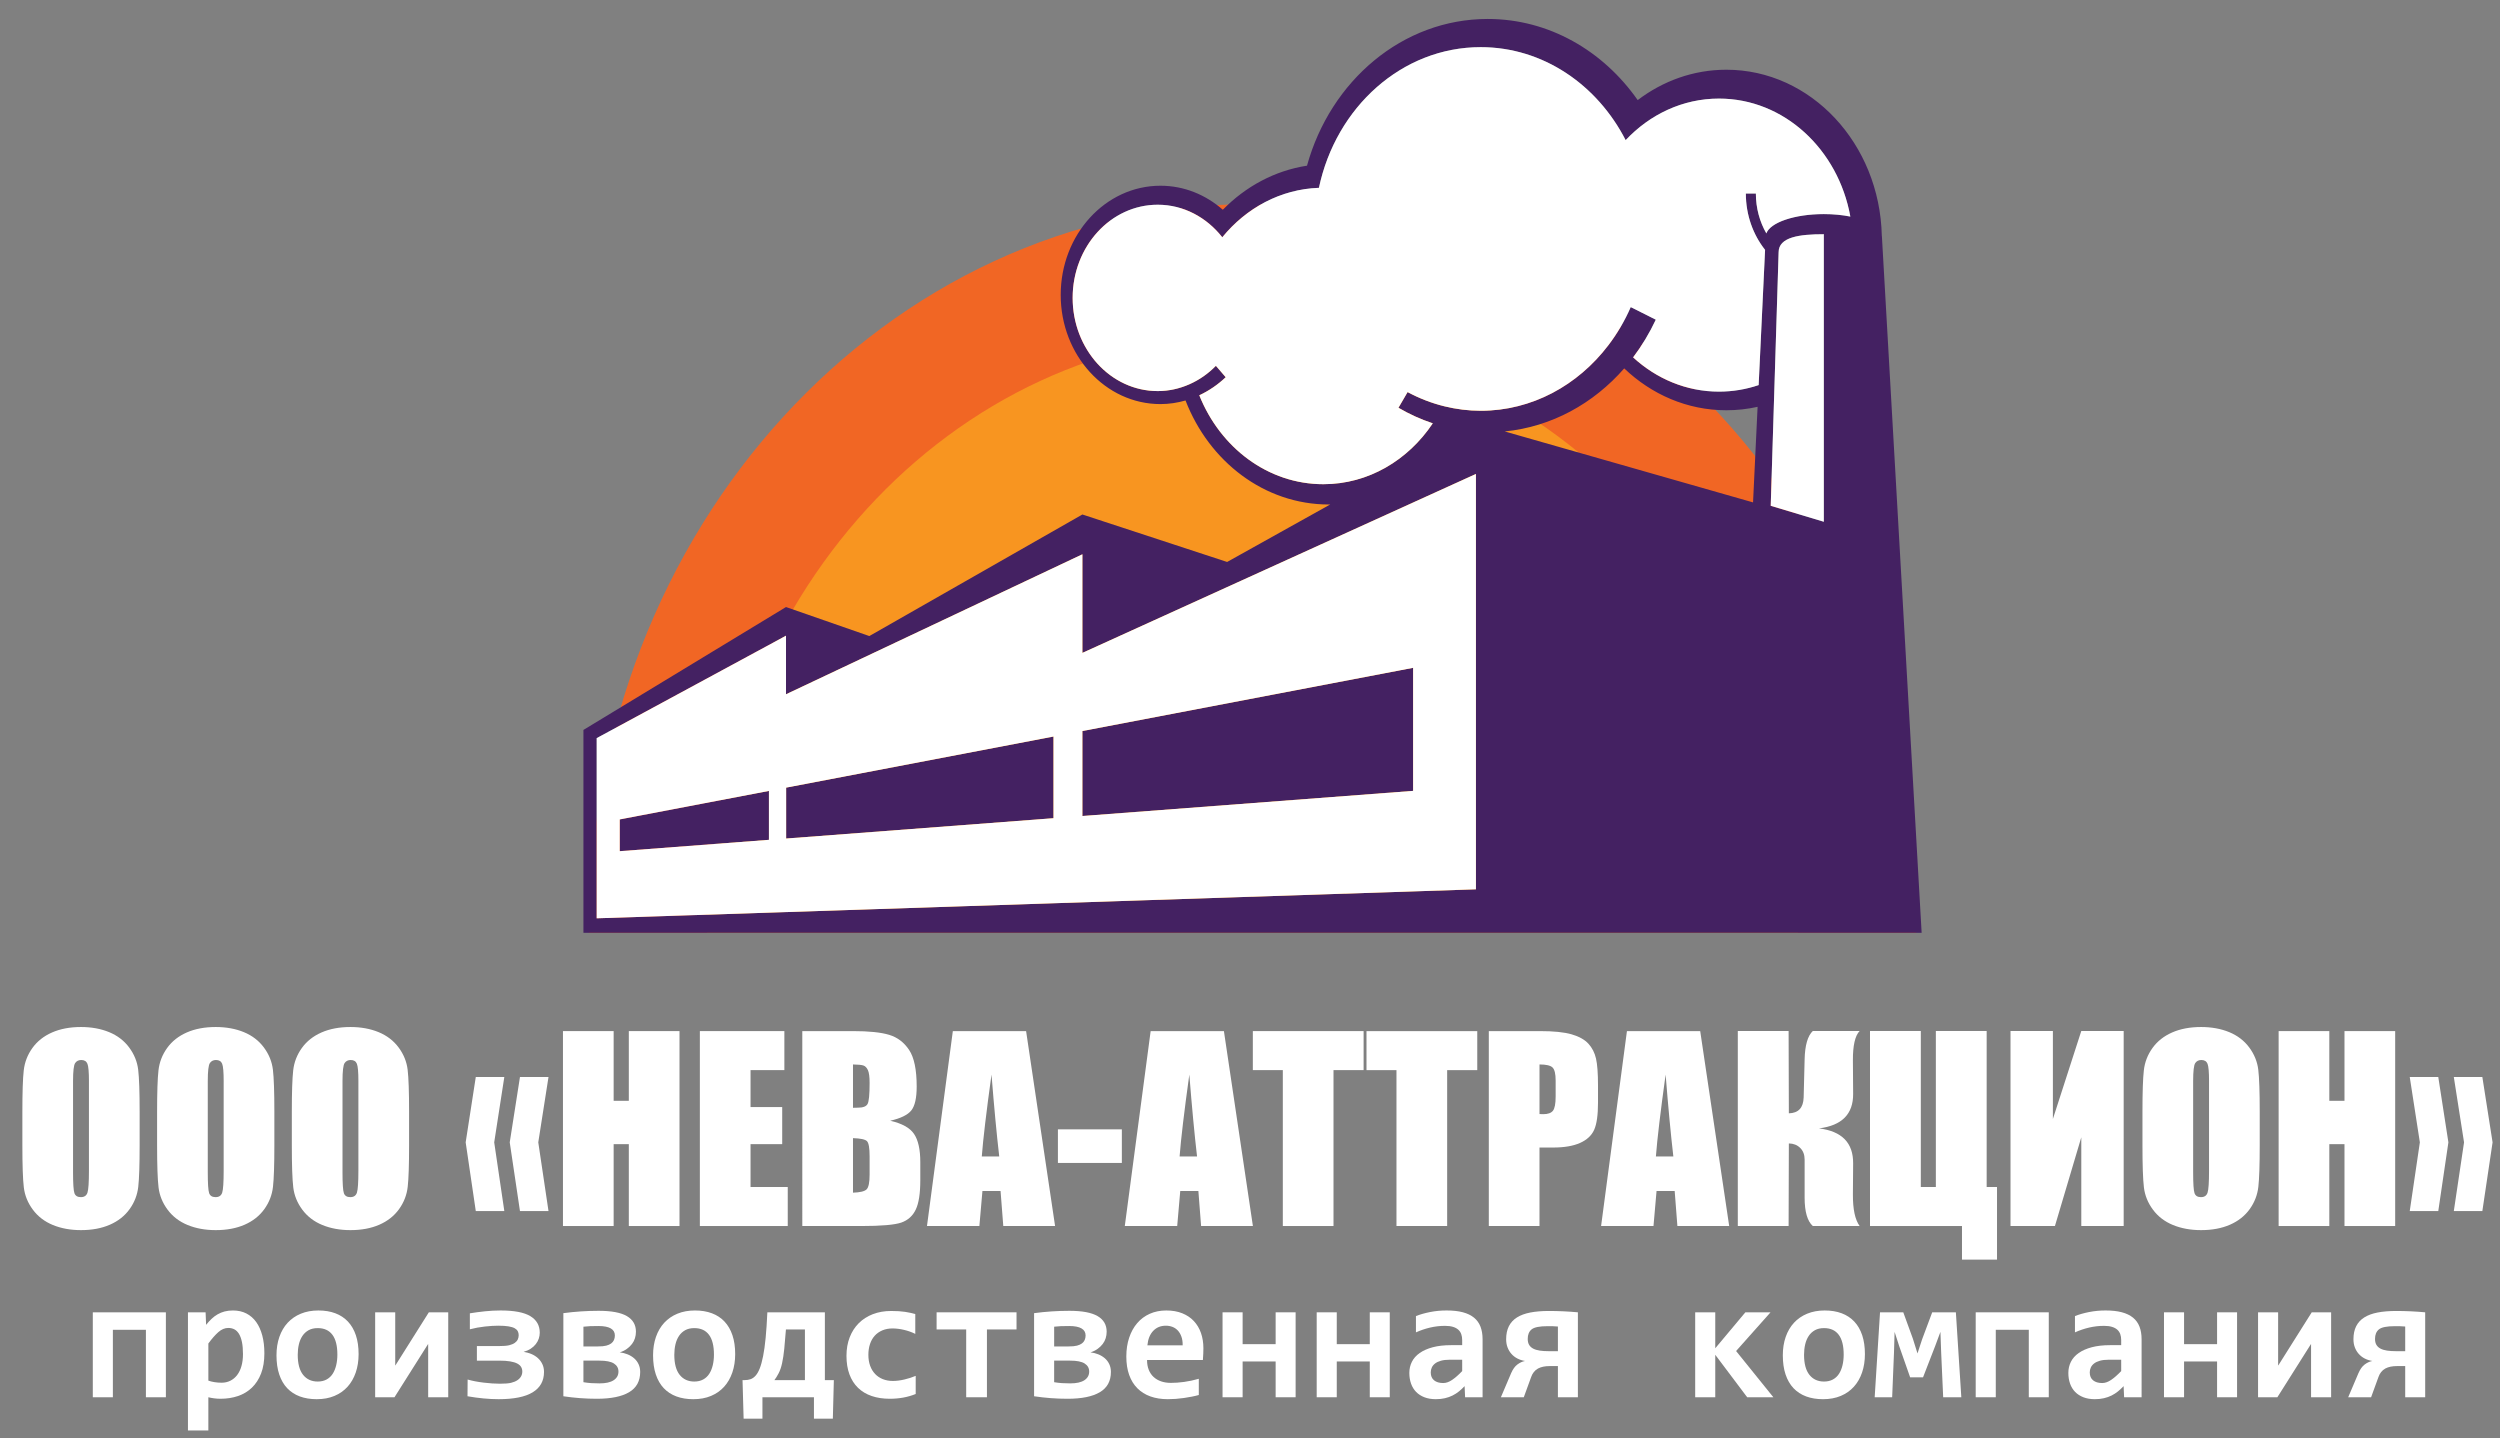 <?xml version="1.0" encoding="utf-8"?>
<!-- Generator: Adobe Illustrator 16.0.0, SVG Export Plug-In . SVG Version: 6.00 Build 0)  -->
<!DOCTYPE svg PUBLIC "-//W3C//DTD SVG 1.1//EN" "http://www.w3.org/Graphics/SVG/1.1/DTD/svg11.dtd">
<svg version="1.1" id="Layer_1" xmlns="http://www.w3.org/2000/svg" xmlns:xlink="http://www.w3.org/1999/xlink" x="0px" y="0px"
	 width="365px" height="210px" viewBox="0 0 365 210" enable-background="new 0 0 365 210" xml:space="preserve">
<rect x="0" y="0" width="365" height="210" fill="#808080" stroke="none"/>
<g>
	<path fill-rule="evenodd" clip-rule="evenodd" fill="#F16624" d="M279.77,136.189c0-0.113,0.004-0.225,0.004-0.338
		c0-58.575-43.387-106.06-96.902-106.06c-53.518,0-96.902,47.485-96.902,106.06c0,0.113,0.005,0.225,0.005,0.338H279.77
		L279.77,136.189z"/>
	<path fill-rule="evenodd" clip-rule="evenodd" fill="#F89520" d="M262.488,136.189c0-0.092,0.002-0.184,0.002-0.277
		c0-48.129-35.646-87.145-79.619-87.145c-43.973,0-79.62,39.016-79.62,87.145c0,0.094,0.003,0.186,0.003,0.277H262.488
		L262.488,136.189z"/>
	<polygon fill-rule="evenodd" clip-rule="evenodd" fill="#442162" points="114.777,122.425 153.811,119.458 153.811,107.534 
		114.777,114.994 114.777,122.425 	"/>
	<polygon fill-rule="evenodd" clip-rule="evenodd" fill="#442162" points="158.029,119.137 206.315,115.467 206.315,97.501 
		158.029,106.729 158.029,119.137 	"/>
	<path fill-rule="evenodd" clip-rule="evenodd" fill="#442162" d="M274.76,34.535c0-0.036-0.01-0.072-0.016-0.109
		c-0.298-13.446-10.342-24.246-22.699-24.246c-4.811,0-9.271,1.642-12.941,4.434c-5.038-7.198-12.969-11.846-21.895-11.846
		c-12.447,0-22.961,9.026-26.388,21.421c-4.718,0.728-8.968,3.043-12.29,6.435c-2.494-2.191-5.657-3.508-9.104-3.508
		c-8.044,0-14.564,7.137-14.564,15.941c0,8.805,6.52,15.94,14.564,15.94c1.266,0,2.488-0.194,3.659-0.527
		c3.447,8.925,11.521,15.188,20.931,15.188c0.064,0,0.126-0.006,0.194-0.007l-15.053,8.395l-21.13-6.931l-31.107,17.749
		l-12.166-4.237L85.181,106.57v29.619h195.379L274.76,34.535L274.76,34.535z M215.485,129.84l-128.369,4.233v-26.307l27.64-14.954
		v8.553l43.273-20.44v14.396l57.456-26.124V129.84L215.485,129.84z M255.945,73.35l-36.256-10.36
		c6.842-0.67,12.961-4.072,17.447-9.206c3.99,3.805,9.2,6.114,14.908,6.114c1.564,0,3.092-0.173,4.565-0.502L255.945,73.35
		L255.945,73.35z M266.276,76.176l-7.751-2.328l1.152-37.018c0-2.231,3.063-2.634,6.599-2.634V76.176L266.276,76.176z
		 M270.099,31.611c-0.25-0.049-0.509-0.093-0.772-0.132c-0.061-0.009-0.123-0.018-0.185-0.026c-0.229-0.032-0.462-0.06-0.697-0.083
		c-0.083-0.008-0.167-0.017-0.249-0.025c-0.229-0.021-0.462-0.036-0.697-0.049c-0.087-0.005-0.17-0.012-0.258-0.016
		c-0.316-0.014-0.637-0.022-0.964-0.022c-0.282,0-0.558,0.006-0.831,0.017c-0.098,0.003-0.189,0.009-0.285,0.014
		c-0.174,0.009-0.35,0.018-0.521,0.031c-0.113,0.008-0.225,0.02-0.334,0.03c-0.148,0.014-0.299,0.027-0.444,0.044
		c-0.12,0.014-0.235,0.029-0.353,0.045c-0.131,0.017-0.264,0.035-0.391,0.055c-0.125,0.019-0.248,0.041-0.368,0.063
		c-0.112,0.021-0.226,0.041-0.337,0.063c-0.128,0.025-0.254,0.053-0.377,0.08c-0.096,0.022-0.191,0.043-0.284,0.067
		c-0.132,0.031-0.263,0.065-0.388,0.1c-0.076,0.021-0.15,0.042-0.224,0.064c-0.136,0.041-0.27,0.081-0.399,0.125
		c-0.053,0.018-0.103,0.036-0.156,0.054c-0.143,0.051-0.281,0.101-0.416,0.154c-0.022,0.009-0.041,0.018-0.063,0.028
		c-1.175,0.481-1.97,1.099-2.22,1.787c-0.965-1.689-1.529-3.683-1.529-5.825h-1.463c0,3.15,1.064,6.021,2.807,8.23l-0.938,19.741
		c-1.829,0.62-3.773,0.954-5.789,0.954c-4.776,0-9.146-1.885-12.542-5.001c1.276-1.692,2.392-3.533,3.313-5.503l-3.657-1.836
		c-0.879,2.017-1.983,3.891-3.279,5.588c-4.447,5.833-11.138,9.546-18.621,9.546c-1.82,0-3.588-0.231-5.291-0.648
		c-1.89-0.463-3.694-1.166-5.389-2.078l-1.333,2.288c1.581,0.932,3.26,1.69,5.01,2.272c-3.599,5.386-9.411,8.887-15.974,8.887
		c-8.105,0-15.059-5.344-18.113-12.981c1.413-0.661,2.71-1.549,3.856-2.637l-1.433-1.667c-1.117,1.144-2.423,2.061-3.866,2.694
		c-1.43,0.633-2.987,0.994-4.623,0.994c-6.865,0-12.427-6.091-12.427-13.603c0-7.512,5.563-13.603,12.427-13.603
		c3.771,0,7.143,1.846,9.422,4.75c3.488-4.275,8.503-7.021,14.109-7.218c2.488-11.765,12.116-20.539,23.623-20.539
		c9.09,0,17.006,5.478,21.16,13.578c3.522-3.752,8.328-6.067,13.627-6.067c9.496,0,17.403,7.406,19.177,17.226
		C270.132,31.616,270.115,31.614,270.099,31.611L270.099,31.611z"/>
	<polygon fill-rule="evenodd" clip-rule="evenodd" fill="#442162" points="90.483,124.271 112.264,122.615 112.264,115.474 
		90.483,119.637 90.483,124.271 	"/>
	<path fill-rule="evenodd" clip-rule="evenodd" fill="#FFFFFF" d="M158.029,80.925l-43.273,20.44v-8.553l-27.64,14.954v26.307
		l128.369-4.233V69.197l-57.456,26.124V80.925L158.029,80.925z M112.264,122.615l-21.78,1.656v-4.635l21.78-4.163V122.615
		L112.264,122.615z M153.811,119.458l-39.034,2.967v-7.431l39.034-7.46V119.458L153.811,119.458z M206.315,97.501v17.966
		l-48.286,3.67v-12.408L206.315,97.501L206.315,97.501z"/>
	<path fill-rule="evenodd" clip-rule="evenodd" fill="#FFFFFF" d="M250.973,14.394c-5.299,0-10.104,2.315-13.627,6.067
		c-4.154-8.1-12.07-13.578-21.16-13.578c-11.507,0-21.135,8.773-23.623,20.539c-5.606,0.198-10.621,2.943-14.109,7.218
		c-2.28-2.903-5.652-4.75-9.422-4.75c-6.865,0-12.427,6.091-12.427,13.603c0,7.512,5.563,13.603,12.427,13.603
		c1.636,0,3.193-0.36,4.623-0.994c1.442-0.633,2.749-1.55,3.866-2.694l1.433,1.667c-1.146,1.088-2.443,1.976-3.856,2.637
		c3.054,7.637,10.007,12.981,18.113,12.981c6.563,0,12.375-3.501,15.974-8.887c-1.75-0.582-3.429-1.34-5.01-2.272l1.333-2.288
		c1.694,0.912,3.499,1.615,5.389,2.078c1.703,0.417,3.471,0.648,5.291,0.648c7.483,0,14.174-3.714,18.621-9.546
		c1.296-1.697,2.4-3.571,3.279-5.588l3.657,1.836c-0.921,1.97-2.036,3.811-3.313,5.503c3.396,3.117,7.766,5.001,12.542,5.001
		c2.018,0,3.96-0.334,5.789-0.954l0.938-19.74c-1.742-2.21-2.807-5.081-2.807-8.231h1.463c0,2.142,0.564,4.135,1.529,5.825
		c0.576-1.593,4.107-2.821,8.392-2.821c1.396,0,2.71,0.132,3.873,0.363C268.376,21.799,260.469,14.394,250.973,14.394
		L250.973,14.394z"/>
	<path fill-rule="evenodd" clip-rule="evenodd" fill="#FFFFFF" d="M259.678,36.83l-1.152,37.018l7.751,2.328V34.196
		C262.74,34.196,259.678,34.599,259.678,36.83L259.678,36.83z"/>
	<g>
		<path fill="#FFFFFF" d="M20.387,167.205c0,2.859-0.067,4.884-0.202,6.073s-0.557,2.276-1.266,3.261s-1.667,1.74-2.874,2.268
			s-2.613,0.791-4.219,0.791c-1.523,0-2.892-0.249-4.104-0.747s-2.188-1.245-2.927-2.241s-1.178-2.08-1.318-3.252
			s-0.211-3.223-0.211-6.152v-4.869c0-2.859,0.067-4.884,0.202-6.073s0.557-2.276,1.266-3.261s1.667-1.74,2.874-2.268
			s2.613-0.791,4.219-0.791c1.523,0,2.892,0.249,4.104,0.747s2.188,1.245,2.927,2.241s1.178,2.08,1.318,3.252
			s0.211,3.223,0.211,6.152V167.205z M12.986,157.854c0-1.324-0.073-2.171-0.22-2.54s-0.448-0.554-0.905-0.554
			c-0.387,0-0.683,0.149-0.888,0.448s-0.308,1.181-0.308,2.646v13.289c0,1.652,0.067,2.672,0.202,3.059s0.448,0.58,0.94,0.58
			c0.504,0,0.826-0.223,0.967-0.668s0.211-1.506,0.211-3.182V157.854z"/>
		<path fill="#FFFFFF" d="M40.057,167.205c0,2.859-0.067,4.884-0.202,6.073s-0.557,2.276-1.266,3.261s-1.667,1.74-2.874,2.268
			s-2.613,0.791-4.219,0.791c-1.523,0-2.892-0.249-4.104-0.747s-2.188-1.245-2.927-2.241s-1.178-2.08-1.318-3.252
			s-0.211-3.223-0.211-6.152v-4.869c0-2.859,0.067-4.884,0.202-6.073s0.557-2.276,1.266-3.261s1.667-1.74,2.874-2.268
			s2.613-0.791,4.219-0.791c1.523,0,2.892,0.249,4.104,0.747s2.188,1.245,2.927,2.241s1.178,2.08,1.318,3.252
			s0.211,3.223,0.211,6.152V167.205z M32.656,157.854c0-1.324-0.073-2.171-0.22-2.54s-0.448-0.554-0.905-0.554
			c-0.387,0-0.683,0.149-0.888,0.448s-0.308,1.181-0.308,2.646v13.289c0,1.652,0.067,2.672,0.202,3.059s0.448,0.58,0.94,0.58
			c0.504,0,0.826-0.223,0.967-0.668s0.211-1.506,0.211-3.182V157.854z"/>
		<path fill="#FFFFFF" d="M59.727,167.205c0,2.859-0.067,4.884-0.202,6.073s-0.557,2.276-1.266,3.261s-1.667,1.74-2.874,2.268
			s-2.613,0.791-4.219,0.791c-1.523,0-2.892-0.249-4.104-0.747s-2.188-1.245-2.927-2.241s-1.178-2.08-1.318-3.252
			s-0.211-3.223-0.211-6.152v-4.869c0-2.859,0.067-4.884,0.202-6.073s0.557-2.276,1.266-3.261s1.667-1.74,2.874-2.268
			s2.613-0.791,4.219-0.791c1.523,0,2.892,0.249,4.104,0.747s2.188,1.245,2.927,2.241s1.178,2.08,1.318,3.252
			s0.211,3.223,0.211,6.152V167.205z M52.326,157.854c0-1.324-0.073-2.171-0.22-2.54s-0.448-0.554-0.905-0.554
			c-0.387,0-0.683,0.149-0.888,0.448s-0.308,1.181-0.308,2.646v13.289c0,1.652,0.067,2.672,0.202,3.059s0.448,0.58,0.94,0.58
			c0.504,0,0.826-0.223,0.967-0.668s0.211-1.506,0.211-3.182V157.854z"/>
		<path fill="#FFFFFF" d="M69.465,157.238h4.166l-1.477,9.545l1.477,10.037h-4.166l-1.477-10.037L69.465,157.238z M75.916,157.238
			h4.166l-1.494,9.545l1.494,10.037h-4.166l-1.494-10.037L75.916,157.238z"/>
		<path fill="#FFFFFF" d="M99.207,150.541V179h-7.4v-11.953h-2.215V179h-7.4v-28.459h7.4v10.178h2.215v-10.178H99.207z"/>
		<path fill="#FFFFFF" d="M102.178,150.541h12.34v5.695h-4.939v5.396h4.623v5.414h-4.623v6.258h5.432V179h-12.832V150.541z"/>
		<path fill="#FFFFFF" d="M117.137,150.541h7.383c2.332,0,4.099,0.182,5.3,0.545s2.171,1.098,2.909,2.204s1.107,2.89,1.107,5.349
			c0,1.664-0.261,2.822-0.782,3.479s-1.55,1.16-3.085,1.511c1.711,0.388,2.871,1.028,3.48,1.926s0.914,2.272,0.914,4.124v2.639
			c0,1.924-0.22,3.348-0.659,4.273c-0.439,0.927-1.14,1.561-2.101,1.9s-2.93,0.51-5.906,0.51h-8.561V150.541z M124.537,155.41v6.328
			c0.316-0.012,0.563-0.018,0.738-0.018c0.727,0,1.189-0.179,1.389-0.536s0.299-1.38,0.299-3.067c0-0.891-0.082-1.515-0.246-1.872
			s-0.378-0.583-0.642-0.677S125.299,155.422,124.537,155.41z M124.537,166.168v7.963c1.043-0.035,1.708-0.199,1.995-0.492
			s0.431-1.014,0.431-2.162v-2.654c0-1.219-0.129-1.957-0.387-2.215S125.639,166.203,124.537,166.168z"/>
		<path fill="#FFFFFF" d="M149.81,150.541L154.042,179h-7.563l-0.397-5.115h-2.647L142.99,179h-7.651l3.775-28.459H149.81z
			 M145.888,168.84c-0.375-3.224-0.75-7.207-1.127-11.953c-0.754,5.449-1.228,9.434-1.42,11.953H145.888z"/>
		<path fill="#FFFFFF" d="M163.789,164.885v4.904h-9.334v-4.904H163.789z"/>
		<path fill="#FFFFFF" d="M178.691,150.541L182.923,179h-7.563l-0.397-5.115h-2.647L171.871,179h-7.651l3.775-28.459H178.691z
			 M174.769,168.84c-0.375-3.224-0.75-7.207-1.127-11.953c-0.754,5.449-1.228,9.434-1.42,11.953H174.769z"/>
		<path fill="#FFFFFF" d="M199.086,150.541v5.695h-4.395V179h-7.4v-22.764h-4.377v-5.695H199.086z"/>
		<path fill="#FFFFFF" d="M215.68,150.541v5.695h-4.395V179h-7.4v-22.764h-4.377v-5.695H215.68z"/>
		<path fill="#FFFFFF" d="M217.367,150.541h7.453c2.016,0,3.565,0.158,4.649,0.475s1.898,0.773,2.443,1.371s0.914,1.321,1.107,2.171
			s0.29,2.165,0.29,3.946v2.479c0,1.816-0.188,3.141-0.563,3.973s-1.063,1.471-2.065,1.916s-2.312,0.668-3.929,0.668h-1.986V179
			h-7.4V150.541z M224.768,155.41v7.242c0.211,0.012,0.393,0.018,0.545,0.018c0.68,0,1.151-0.167,1.415-0.501
			s0.396-1.028,0.396-2.083v-2.338c0-0.973-0.152-1.605-0.457-1.898S225.729,155.41,224.768,155.41z"/>
		<path fill="#FFFFFF" d="M248.23,150.541L252.462,179h-7.563l-0.396-5.115h-2.647L241.41,179h-7.651l3.774-28.459H248.23z
			 M244.308,168.84c-0.374-3.224-0.75-7.207-1.127-11.953c-0.754,5.449-1.228,9.434-1.42,11.953H244.308z"/>
		<path fill="#FFFFFF" d="M253.719,150.523h7.418l0.035,12.023c1.395-0.035,2.115-0.809,2.162-2.32l0.141-5.555
			c0.047-2.051,0.445-3.434,1.195-4.148h6.838c-0.668,0.691-0.996,2.121-0.984,4.289l0.035,4.887
			c0.023,2.953-1.641,4.635-4.992,5.045c3.352,0.41,5.016,2.115,4.992,5.115l-0.035,4.535c-0.012,2.156,0.316,3.691,0.984,4.605
			h-6.838c-0.797-0.715-1.195-2.098-1.195-4.148v-5.555c0-0.703-0.214-1.269-0.642-1.696s-0.981-0.647-1.661-0.659L261.137,179
			h-7.418V150.523z"/>
		<path fill="#FFFFFF" d="M291.564,183.904h-5.115V179h-13.43v-28.477h7.418v22.781h2.197v-22.781h7.418v22.781h1.512V183.904z"/>
		<path fill="#FFFFFF" d="M310.057,179h-6.188v-12.955L300.02,179h-6.486v-28.477h6.188v12.85l4.148-12.85h6.188V179z"/>
		<path fill="#FFFFFF" d="M329.92,167.205c0,2.859-0.067,4.884-0.202,6.073s-0.557,2.276-1.266,3.261s-1.667,1.74-2.874,2.268
			s-2.613,0.791-4.219,0.791c-1.523,0-2.892-0.249-4.104-0.747s-2.188-1.245-2.927-2.241s-1.178-2.08-1.318-3.252
			s-0.211-3.223-0.211-6.152v-4.869c0-2.859,0.067-4.884,0.202-6.073s0.557-2.276,1.266-3.261s1.667-1.74,2.874-2.268
			s2.613-0.791,4.219-0.791c1.523,0,2.892,0.249,4.104,0.747s2.188,1.245,2.927,2.241s1.178,2.08,1.318,3.252
			s0.211,3.223,0.211,6.152V167.205z M322.52,157.854c0-1.324-0.073-2.171-0.22-2.54s-0.448-0.554-0.905-0.554
			c-0.387,0-0.683,0.149-0.888,0.448s-0.308,1.181-0.308,2.646v13.289c0,1.652,0.067,2.672,0.202,3.059s0.448,0.58,0.94,0.58
			c0.504,0,0.826-0.223,0.967-0.668s0.211-1.506,0.211-3.182V157.854z"/>
		<path fill="#FFFFFF" d="M349.695,150.541V179h-7.4v-11.953h-2.215V179h-7.4v-28.459h7.4v10.178h2.215v-10.178H349.695z"/>
		<path fill="#FFFFFF" d="M355.988,157.238l1.477,9.545l-1.477,10.037h-4.166l1.477-10.037l-1.477-9.545H355.988z M362.422,157.238
			l1.494,9.545l-1.494,10.037h-4.166l1.494-10.037l-1.494-9.545H362.422z"/>
	</g>
	<g>
		<path fill="#FFFFFF" d="M21.302,204v-9.852H16.48V204h-2.93v-12.402h10.669V204H21.302z"/>
		<path fill="#FFFFFF" d="M38.599,197.579c0,1.14-0.161,2.124-0.482,2.954c-0.322,0.83-0.77,1.52-1.343,2.069
			c-0.574,0.549-1.251,0.956-2.033,1.221s-1.632,0.396-2.551,0.396c-0.31,0-0.619-0.021-0.928-0.062
			c-0.31-0.041-0.59-0.094-0.842-0.158v4.846h-2.979v-17.248h2.576l0.073,1.831c0.252-0.317,0.515-0.606,0.787-0.866
			c0.273-0.261,0.568-0.482,0.885-0.666c0.317-0.183,0.659-0.323,1.025-0.421s0.777-0.146,1.233-0.146
			c0.732,0,1.383,0.146,1.953,0.439c0.569,0.293,1.048,0.71,1.435,1.251c0.386,0.541,0.681,1.196,0.885,1.966
			C38.497,195.754,38.599,196.619,38.599,197.579z M35.474,197.701c0-0.684-0.049-1.266-0.146-1.746
			c-0.098-0.479-0.238-0.874-0.421-1.184c-0.183-0.309-0.407-0.535-0.671-0.678c-0.265-0.143-0.568-0.213-0.91-0.213
			c-0.505,0-0.987,0.203-1.447,0.609c-0.459,0.408-0.946,0.961-1.458,1.66v5.42c0.236,0.09,0.527,0.164,0.873,0.221
			c0.346,0.057,0.698,0.085,1.056,0.085c0.472,0,0.901-0.098,1.288-0.293c0.387-0.195,0.716-0.472,0.989-0.83
			c0.272-0.358,0.482-0.796,0.628-1.313S35.474,198.344,35.474,197.701z"/>
		<path fill="#FFFFFF" d="M52.356,197.701c0,0.977-0.139,1.869-0.415,2.68c-0.277,0.81-0.676,1.504-1.196,2.081
			c-0.521,0.578-1.16,1.025-1.917,1.343s-1.62,0.477-2.588,0.477c-0.92,0-1.742-0.135-2.466-0.403
			c-0.725-0.269-1.339-0.669-1.843-1.202c-0.505-0.533-0.891-1.201-1.16-2.002c-0.269-0.802-0.403-1.735-0.403-2.802
			c0-0.984,0.141-1.88,0.421-2.686c0.281-0.806,0.684-1.493,1.209-2.063c0.524-0.568,1.166-1.011,1.922-1.324
			c0.757-0.313,1.611-0.47,2.563-0.47c0.928,0,1.753,0.136,2.478,0.409c0.724,0.272,1.338,0.678,1.843,1.215
			c0.504,0.537,0.889,1.202,1.154,1.995C52.224,195.742,52.356,196.66,52.356,197.701z M49.256,197.774
			c0-1.286-0.242-2.252-0.727-2.899c-0.484-0.646-1.198-0.971-2.142-0.971c-0.521,0-0.964,0.103-1.331,0.306
			c-0.366,0.204-0.667,0.482-0.903,0.836c-0.236,0.354-0.409,0.768-0.519,1.239c-0.11,0.473-0.165,0.977-0.165,1.514
			c0,1.294,0.26,2.269,0.781,2.924c0.521,0.654,1.233,0.982,2.136,0.982c0.496,0,0.928-0.1,1.294-0.299s0.663-0.477,0.891-0.83
			c0.228-0.354,0.398-0.771,0.513-1.252C49.199,198.845,49.256,198.328,49.256,197.774z"/>
		<path fill="#FFFFFF" d="M62.513,204v-7.752h-0.024L57.593,204h-2.82v-12.402h2.93v7.752h0.024l4.883-7.752h2.832V204H62.513z"/>
		<path fill="#FFFFFF" d="M68.274,201.412c0.684,0.195,1.463,0.346,2.338,0.451c0.875,0.106,1.67,0.159,2.386,0.159
			c0.724,0,1.268-0.044,1.629-0.134c0.362-0.09,0.664-0.214,0.903-0.373c0.24-0.158,0.421-0.346,0.543-0.562
			s0.183-0.449,0.183-0.702c0-0.252-0.057-0.476-0.171-0.671c-0.114-0.195-0.301-0.362-0.562-0.501
			c-0.261-0.138-0.606-0.244-1.038-0.316c-0.432-0.074-0.957-0.11-1.575-0.11h-3.284v-2.124h3.113c0.74,0,1.28-0.043,1.617-0.128
			c0.338-0.086,0.608-0.202,0.812-0.349c0.203-0.146,0.348-0.314,0.433-0.506c0.086-0.191,0.128-0.396,0.128-0.617
			c0-0.211-0.045-0.402-0.134-0.573c-0.09-0.171-0.24-0.315-0.452-0.434c-0.212-0.118-0.511-0.209-0.897-0.274
			c-0.387-0.064-0.89-0.098-1.508-0.098c-0.554,0-1.202,0.041-1.947,0.122c-0.744,0.081-1.475,0.216-2.191,0.403v-2.332
			c0.684-0.113,1.414-0.211,2.191-0.293c0.777-0.081,1.544-0.122,2.301-0.122c1.978,0,3.424,0.276,4.339,0.83
			c0.916,0.554,1.374,1.359,1.374,2.417c0,0.285-0.047,0.57-0.14,0.854c-0.094,0.285-0.238,0.554-0.434,0.806
			s-0.441,0.477-0.738,0.672c-0.297,0.195-0.646,0.35-1.044,0.463c0.398,0.058,0.779,0.164,1.142,0.318
			c0.362,0.154,0.679,0.355,0.952,0.604c0.272,0.248,0.488,0.541,0.646,0.879c0.159,0.338,0.238,0.715,0.238,1.129
			c0,1.311-0.549,2.302-1.648,2.973c-1.099,0.672-2.759,1.008-4.98,1.008c-0.7,0-1.434-0.037-2.204-0.11
			c-0.769-0.073-1.548-0.179-2.337-0.317L68.274,201.412z"/>
		<path fill="#FFFFFF" d="M87.146,204.22c-0.83,0-1.65-0.03-2.46-0.092c-0.81-0.061-1.622-0.152-2.435-0.274V191.72
			c1.717-0.228,3.434-0.342,5.151-0.342c1.872,0,3.247,0.259,4.126,0.775s1.318,1.275,1.318,2.276c0,0.326-0.047,0.641-0.14,0.946
			c-0.094,0.305-0.238,0.586-0.434,0.842c-0.195,0.257-0.439,0.493-0.732,0.708c-0.293,0.216-0.643,0.389-1.05,0.52
			c0.407,0.049,0.789,0.146,1.147,0.293c0.358,0.146,0.673,0.338,0.946,0.573c0.272,0.236,0.488,0.522,0.646,0.86
			c0.159,0.338,0.238,0.715,0.238,1.129c0,1.336-0.539,2.322-1.617,2.961C90.774,203.9,89.205,204.22,87.146,204.22z
			 M89.771,194.979c0-0.455-0.2-0.799-0.598-1.031c-0.399-0.231-0.993-0.348-1.782-0.348c-0.497,0-0.908,0.006-1.233,0.019
			c-0.326,0.012-0.651,0.038-0.977,0.079v2.881h2.112c0.521,0,0.928-0.039,1.221-0.116s0.531-0.183,0.714-0.317
			c0.184-0.134,0.319-0.301,0.409-0.5C89.726,195.445,89.771,195.223,89.771,194.979z M87.525,201.974
			c0.919,0,1.611-0.154,2.075-0.464c0.464-0.309,0.696-0.729,0.696-1.258c0-0.504-0.22-0.896-0.659-1.178
			c-0.439-0.28-1.147-0.421-2.124-0.421h-2.332v3.149c0.391,0.065,0.769,0.109,1.135,0.135
			C86.683,201.961,87.085,201.974,87.525,201.974z"/>
		<path fill="#FFFFFF" d="M107.337,197.701c0,0.977-0.139,1.869-0.415,2.68c-0.277,0.81-0.676,1.504-1.196,2.081
			c-0.521,0.578-1.16,1.025-1.917,1.343s-1.62,0.477-2.588,0.477c-0.92,0-1.742-0.135-2.466-0.403
			c-0.725-0.269-1.339-0.669-1.843-1.202c-0.505-0.533-0.891-1.201-1.16-2.002c-0.269-0.802-0.403-1.735-0.403-2.802
			c0-0.984,0.141-1.88,0.421-2.686c0.281-0.806,0.684-1.493,1.209-2.063c0.524-0.568,1.166-1.011,1.922-1.324
			c0.757-0.313,1.611-0.47,2.563-0.47c0.928,0,1.753,0.136,2.478,0.409c0.724,0.272,1.338,0.678,1.843,1.215
			c0.504,0.537,0.889,1.202,1.154,1.995C107.205,195.742,107.337,196.66,107.337,197.701z M104.236,197.774
			c0-1.286-0.242-2.252-0.727-2.899c-0.484-0.646-1.198-0.971-2.142-0.971c-0.521,0-0.964,0.103-1.331,0.306
			c-0.366,0.204-0.667,0.482-0.903,0.836c-0.236,0.354-0.409,0.768-0.519,1.239c-0.11,0.473-0.165,0.977-0.165,1.514
			c0,1.294,0.26,2.269,0.781,2.924c0.521,0.654,1.233,0.982,2.136,0.982c0.496,0,0.928-0.1,1.294-0.299s0.663-0.477,0.891-0.83
			c0.228-0.354,0.398-0.771,0.513-1.252C104.179,198.845,104.236,198.328,104.236,197.774z"/>
		<path fill="#FFFFFF" d="M121.741,201.498l-0.146,5.627h-2.759V204h-7.52v3.125h-2.747l-0.159-5.627h0.305
			c0.309,0,0.596-0.045,0.861-0.135c0.264-0.09,0.51-0.26,0.738-0.513c0.228-0.252,0.431-0.606,0.61-1.062
			c0.179-0.456,0.342-1.051,0.488-1.783s0.271-1.623,0.372-2.673c0.102-1.05,0.185-2.295,0.25-3.735h8.398v9.9H121.741z
			 M117.518,194.1h-2.771c-0.082,1.074-0.163,2.017-0.244,2.826c-0.082,0.811-0.188,1.51-0.317,2.1
			c-0.13,0.59-0.301,1.087-0.513,1.489c-0.212,0.403-0.415,0.731-0.61,0.983h4.456V194.1z"/>
		<path fill="#FFFFFF" d="M133.692,203.523c-0.586,0.236-1.192,0.412-1.819,0.525c-0.627,0.113-1.282,0.171-1.965,0.171
			c-0.985,0-1.868-0.134-2.649-0.403c-0.781-0.268-1.445-0.666-1.99-1.195c-0.545-0.529-0.962-1.185-1.251-1.966
			c-0.289-0.781-0.433-1.685-0.433-2.71c0-0.992,0.157-1.893,0.47-2.697c0.313-0.807,0.754-1.494,1.324-2.063
			c0.569-0.569,1.255-1.009,2.057-1.318c0.802-0.31,1.695-0.464,2.68-0.464c0.806,0,1.483,0.043,2.032,0.128
			c0.55,0.086,1.044,0.194,1.483,0.323v2.894c-0.505-0.252-1.052-0.447-1.642-0.586c-0.59-0.138-1.15-0.208-1.679-0.208
			c-0.554,0-1.05,0.094-1.489,0.281s-0.81,0.447-1.111,0.781c-0.301,0.334-0.531,0.738-0.69,1.215
			c-0.158,0.476-0.238,0.999-0.238,1.568c0,0.594,0.085,1.127,0.256,1.6c0.171,0.472,0.413,0.872,0.727,1.202
			c0.313,0.329,0.689,0.581,1.129,0.757c0.439,0.175,0.928,0.262,1.465,0.262c0.26,0,0.535-0.018,0.824-0.055
			c0.289-0.036,0.578-0.09,0.866-0.158c0.289-0.069,0.574-0.148,0.854-0.238c0.281-0.09,0.543-0.188,0.788-0.293V203.523z"/>
		<path fill="#FFFFFF" d="M144.092,194.1v9.9h-3.027v-9.9h-4.321v-2.502h11.67v2.502H144.092z"/>
		<path fill="#FFFFFF" d="M155.872,204.22c-0.83,0-1.65-0.03-2.46-0.092c-0.81-0.061-1.622-0.152-2.435-0.274V191.72
			c1.717-0.228,3.434-0.342,5.151-0.342c1.872,0,3.247,0.259,4.126,0.775s1.318,1.275,1.318,2.276c0,0.326-0.047,0.641-0.14,0.946
			c-0.094,0.305-0.238,0.586-0.434,0.842c-0.195,0.257-0.439,0.493-0.732,0.708c-0.293,0.216-0.643,0.389-1.05,0.52
			c0.407,0.049,0.789,0.146,1.147,0.293c0.358,0.146,0.673,0.338,0.946,0.573c0.272,0.236,0.488,0.522,0.646,0.86
			c0.159,0.338,0.238,0.715,0.238,1.129c0,1.336-0.539,2.322-1.617,2.961C159.5,203.9,157.931,204.22,155.872,204.22z
			 M158.497,194.979c0-0.455-0.2-0.799-0.598-1.031c-0.399-0.231-0.993-0.348-1.782-0.348c-0.497,0-0.908,0.006-1.233,0.019
			c-0.326,0.012-0.651,0.038-0.977,0.079v2.881h2.112c0.521,0,0.928-0.039,1.221-0.116s0.531-0.183,0.714-0.317
			c0.184-0.134,0.319-0.301,0.409-0.5C158.452,195.445,158.497,195.223,158.497,194.979z M156.25,201.974
			c0.919,0,1.611-0.154,2.075-0.464c0.464-0.309,0.696-0.729,0.696-1.258c0-0.504-0.22-0.896-0.659-1.178
			c-0.439-0.28-1.147-0.421-2.124-0.421h-2.332v3.149c0.391,0.065,0.769,0.109,1.135,0.135
			C155.408,201.961,155.811,201.974,156.25,201.974z"/>
		<path fill="#FFFFFF" d="M175.696,196.847c0,0.204-0.006,0.468-0.019,0.794c-0.012,0.325-0.03,0.631-0.055,0.915h-8.154
			c0,0.546,0.083,1.025,0.25,1.44s0.403,0.763,0.708,1.044c0.306,0.28,0.672,0.494,1.099,0.641c0.428,0.146,0.901,0.22,1.423,0.22
			c0.602,0,1.246-0.047,1.935-0.141c0.688-0.094,1.401-0.246,2.142-0.457v2.367c-0.316,0.09-0.663,0.172-1.037,0.244
			c-0.374,0.074-0.757,0.139-1.147,0.195s-0.785,0.1-1.185,0.129c-0.398,0.028-0.785,0.043-1.159,0.043
			c-0.944,0-1.79-0.135-2.539-0.403s-1.384-0.665-1.904-1.19c-0.521-0.524-0.92-1.174-1.196-1.947
			c-0.277-0.772-0.415-1.668-0.415-2.686c0-1.008,0.138-1.926,0.415-2.752c0.276-0.826,0.667-1.534,1.172-2.124
			c0.505-0.591,1.117-1.046,1.837-1.367c0.721-0.321,1.524-0.482,2.411-0.482c0.879,0,1.656,0.136,2.332,0.409
			c0.675,0.272,1.24,0.652,1.696,1.141s0.802,1.07,1.038,1.746C175.578,195.301,175.696,196.041,175.696,196.847z M172.669,196.42
			c0.008-0.488-0.053-0.914-0.184-1.276c-0.13-0.362-0.307-0.661-0.53-0.897c-0.225-0.235-0.484-0.41-0.781-0.524
			c-0.298-0.114-0.616-0.171-0.958-0.171c-0.749,0-1.363,0.25-1.844,0.751c-0.48,0.5-0.765,1.206-0.854,2.118H172.669z"/>
		<path fill="#FFFFFF" d="M186.243,204v-5.225h-4.821V204h-2.93v-12.402h2.93v4.65h4.821v-4.65h2.917V204H186.243z"/>
		<path fill="#FFFFFF" d="M199.988,204v-5.225h-4.821V204h-2.93v-12.402h2.93v4.65h4.821v-4.65h2.917V204H199.988z"/>
		<path fill="#FFFFFF" d="M213.904,204l-0.073-1.623c-0.261,0.276-0.533,0.53-0.817,0.763c-0.285,0.231-0.599,0.433-0.94,0.604
			c-0.342,0.17-0.714,0.303-1.117,0.396c-0.402,0.094-0.844,0.141-1.324,0.141c-0.635,0-1.192-0.094-1.673-0.281
			c-0.479-0.188-0.883-0.447-1.208-0.781s-0.572-0.736-0.738-1.209c-0.167-0.471-0.251-0.992-0.251-1.563
			c0-0.586,0.124-1.127,0.373-1.623c0.248-0.496,0.626-0.924,1.135-1.281c0.509-0.358,1.144-0.639,1.904-0.843
			c0.761-0.203,1.654-0.306,2.68-0.306h1.623v-0.744c0-0.317-0.044-0.604-0.134-0.86c-0.09-0.257-0.234-0.474-0.434-0.653
			c-0.199-0.179-0.458-0.317-0.774-0.415c-0.318-0.098-0.709-0.146-1.172-0.146c-0.732,0-1.455,0.083-2.167,0.25
			c-0.713,0.167-1.402,0.401-2.069,0.702v-2.381c0.594-0.235,1.279-0.431,2.057-0.586c0.777-0.154,1.585-0.231,2.424-0.231
			c0.919,0,1.709,0.087,2.367,0.263c0.66,0.175,1.203,0.438,1.63,0.787c0.428,0.35,0.743,0.787,0.946,1.313
			c0.203,0.524,0.305,1.137,0.305,1.837V204H213.904z M213.477,198.52h-1.818c-0.505,0-0.932,0.049-1.281,0.146
			c-0.351,0.098-0.635,0.231-0.855,0.402c-0.219,0.171-0.38,0.368-0.481,0.592c-0.103,0.225-0.153,0.463-0.153,0.715
			c0,0.504,0.163,0.889,0.488,1.153c0.326,0.265,0.77,0.396,1.331,0.396c0.415,0,0.847-0.15,1.294-0.452
			c0.447-0.301,0.939-0.732,1.477-1.293V198.52z"/>
		<path fill="#FFFFFF" d="M220.63,200.473c0.253-0.578,0.558-1,0.916-1.264c0.358-0.265,0.729-0.434,1.111-0.507
			c-0.407-0.065-0.78-0.185-1.117-0.36c-0.338-0.175-0.629-0.4-0.873-0.678c-0.244-0.275-0.434-0.594-0.567-0.951
			c-0.135-0.358-0.202-0.753-0.202-1.185c0-0.74,0.133-1.373,0.397-1.898c0.264-0.524,0.657-0.952,1.178-1.281
			c0.521-0.33,1.17-0.569,1.947-0.721c0.776-0.15,1.679-0.226,2.704-0.226c0.716,0,1.428,0.017,2.136,0.049
			c0.708,0.033,1.412,0.082,2.112,0.146V204h-2.918v-4.553h-1.172c-0.358,0-0.678,0.028-0.958,0.085
			c-0.281,0.058-0.537,0.146-0.77,0.269c-0.231,0.122-0.436,0.293-0.61,0.513s-0.307,0.464-0.396,0.732L222.474,204h-3.345
			L220.63,200.473z M223.048,195.479c0,0.351,0.066,0.64,0.201,0.866c0.134,0.229,0.331,0.412,0.592,0.55
			c0.261,0.139,0.582,0.236,0.965,0.293c0.382,0.058,0.821,0.085,1.318,0.085h1.33v-3.601c-0.236-0.024-0.479-0.038-0.727-0.043
			c-0.248-0.004-0.515-0.006-0.799-0.006c-1.156,0-1.925,0.155-2.308,0.464C223.238,194.397,223.048,194.861,223.048,195.479z"/>
		<path fill="#FFFFFF" d="M255.091,204l-4.663-6.201V204h-2.93v-12.402h2.93v5.249l4.395-5.249h3.675l-5.029,5.652l5.443,6.75
			H255.091z"/>
		<path fill="#FFFFFF" d="M272.278,197.701c0,0.977-0.139,1.869-0.415,2.68c-0.276,0.81-0.676,1.504-1.196,2.081
			c-0.521,0.578-1.159,1.025-1.917,1.343c-0.756,0.317-1.619,0.477-2.588,0.477c-0.919,0-1.741-0.135-2.465-0.403
			c-0.725-0.269-1.339-0.669-1.844-1.202s-0.891-1.201-1.16-2.002c-0.268-0.802-0.402-1.735-0.402-2.802
			c0-0.984,0.141-1.88,0.421-2.686c0.281-0.806,0.684-1.493,1.209-2.063c0.524-0.568,1.165-1.011,1.923-1.324
			c0.756-0.313,1.611-0.47,2.563-0.47c0.928,0,1.754,0.136,2.479,0.409c0.725,0.272,1.339,0.678,1.844,1.215
			c0.504,0.537,0.889,1.202,1.153,1.995C272.146,195.742,272.278,196.66,272.278,197.701z M269.178,197.774
			c0-1.286-0.242-2.252-0.727-2.899c-0.484-0.646-1.198-0.971-2.143-0.971c-0.521,0-0.964,0.103-1.33,0.306
			c-0.366,0.204-0.667,0.482-0.903,0.836c-0.236,0.354-0.409,0.768-0.519,1.239c-0.11,0.473-0.165,0.977-0.165,1.514
			c0,1.294,0.261,2.269,0.781,2.924c0.521,0.654,1.233,0.982,2.136,0.982c0.497,0,0.928-0.1,1.295-0.299
			c0.365-0.199,0.663-0.477,0.891-0.83c0.228-0.354,0.398-0.771,0.513-1.252C269.121,198.845,269.178,198.328,269.178,197.774z"/>
		<path fill="#FFFFFF" d="M283.704,204l-0.293-6.531l-0.109-3.015l-0.77,2.075l-1.77,4.565h-1.881l-1.599-4.565l-0.671-2.075
			l-0.086,2.966l-0.269,6.58h-2.552l0.781-12.402h3.395l1.403,3.857l0.671,2.148l0.672-2.051l1.477-3.955h3.455L286.353,204H283.704
			z"/>
		<path fill="#FFFFFF" d="M296.204,204v-9.852h-4.821V204h-2.93v-12.402h10.668V204H296.204z"/>
		<path fill="#FFFFFF" d="M310.12,204l-0.073-1.623c-0.261,0.276-0.533,0.53-0.817,0.763c-0.285,0.231-0.599,0.433-0.94,0.604
			c-0.342,0.17-0.714,0.303-1.117,0.396c-0.402,0.094-0.844,0.141-1.324,0.141c-0.635,0-1.192-0.094-1.673-0.281
			c-0.479-0.188-0.883-0.447-1.208-0.781s-0.572-0.736-0.738-1.209c-0.167-0.471-0.251-0.992-0.251-1.563
			c0-0.586,0.124-1.127,0.373-1.623c0.248-0.496,0.626-0.924,1.135-1.281c0.509-0.358,1.144-0.639,1.904-0.843
			c0.761-0.203,1.654-0.306,2.68-0.306h1.623v-0.744c0-0.317-0.044-0.604-0.134-0.86c-0.09-0.257-0.234-0.474-0.434-0.653
			c-0.199-0.179-0.458-0.317-0.774-0.415c-0.318-0.098-0.709-0.146-1.172-0.146c-0.732,0-1.455,0.083-2.167,0.25
			c-0.713,0.167-1.402,0.401-2.069,0.702v-2.381c0.594-0.235,1.279-0.431,2.057-0.586c0.777-0.154,1.585-0.231,2.424-0.231
			c0.919,0,1.709,0.087,2.367,0.263c0.66,0.175,1.203,0.438,1.63,0.787c0.428,0.35,0.743,0.787,0.946,1.313
			c0.203,0.524,0.305,1.137,0.305,1.837V204H310.12z M309.692,198.52h-1.818c-0.505,0-0.932,0.049-1.281,0.146
			c-0.351,0.098-0.635,0.231-0.855,0.402c-0.219,0.171-0.38,0.368-0.481,0.592c-0.103,0.225-0.153,0.463-0.153,0.715
			c0,0.504,0.163,0.889,0.488,1.153c0.326,0.265,0.77,0.396,1.331,0.396c0.415,0,0.847-0.15,1.294-0.452
			c0.447-0.301,0.939-0.732,1.477-1.293V198.52z"/>
		<path fill="#FFFFFF" d="M323.694,204v-5.225h-4.821V204h-2.93v-12.402h2.93v4.65h4.821v-4.65h2.917V204H323.694z"/>
		<path fill="#FFFFFF" d="M337.415,204v-7.752h-0.024L332.495,204h-2.819v-12.402h2.93v7.752h0.024l4.883-7.752h2.832V204H337.415z"
			/>
		<path fill="#FFFFFF" d="M344.336,200.473c0.253-0.578,0.558-1,0.916-1.264c0.358-0.265,0.729-0.434,1.111-0.507
			c-0.407-0.065-0.78-0.185-1.117-0.36c-0.338-0.175-0.629-0.4-0.873-0.678c-0.244-0.275-0.434-0.594-0.567-0.951
			c-0.135-0.358-0.202-0.753-0.202-1.185c0-0.74,0.133-1.373,0.397-1.898c0.264-0.524,0.657-0.952,1.178-1.281
			c0.521-0.33,1.17-0.569,1.947-0.721c0.776-0.15,1.679-0.226,2.704-0.226c0.716,0,1.428,0.017,2.136,0.049
			c0.708,0.033,1.412,0.082,2.112,0.146V204h-2.918v-4.553h-1.172c-0.358,0-0.678,0.028-0.958,0.085
			c-0.281,0.058-0.537,0.146-0.77,0.269c-0.231,0.122-0.436,0.293-0.61,0.513s-0.307,0.464-0.396,0.732L346.18,204h-3.345
			L344.336,200.473z M346.754,195.479c0,0.351,0.066,0.64,0.201,0.866c0.134,0.229,0.331,0.412,0.592,0.55
			c0.261,0.139,0.582,0.236,0.965,0.293c0.382,0.058,0.821,0.085,1.318,0.085h1.33v-3.601c-0.236-0.024-0.479-0.038-0.727-0.043
			c-0.248-0.004-0.515-0.006-0.799-0.006c-1.156,0-1.925,0.155-2.308,0.464C346.944,194.397,346.754,194.861,346.754,195.479z"/>
	</g>
</g>
</svg>

